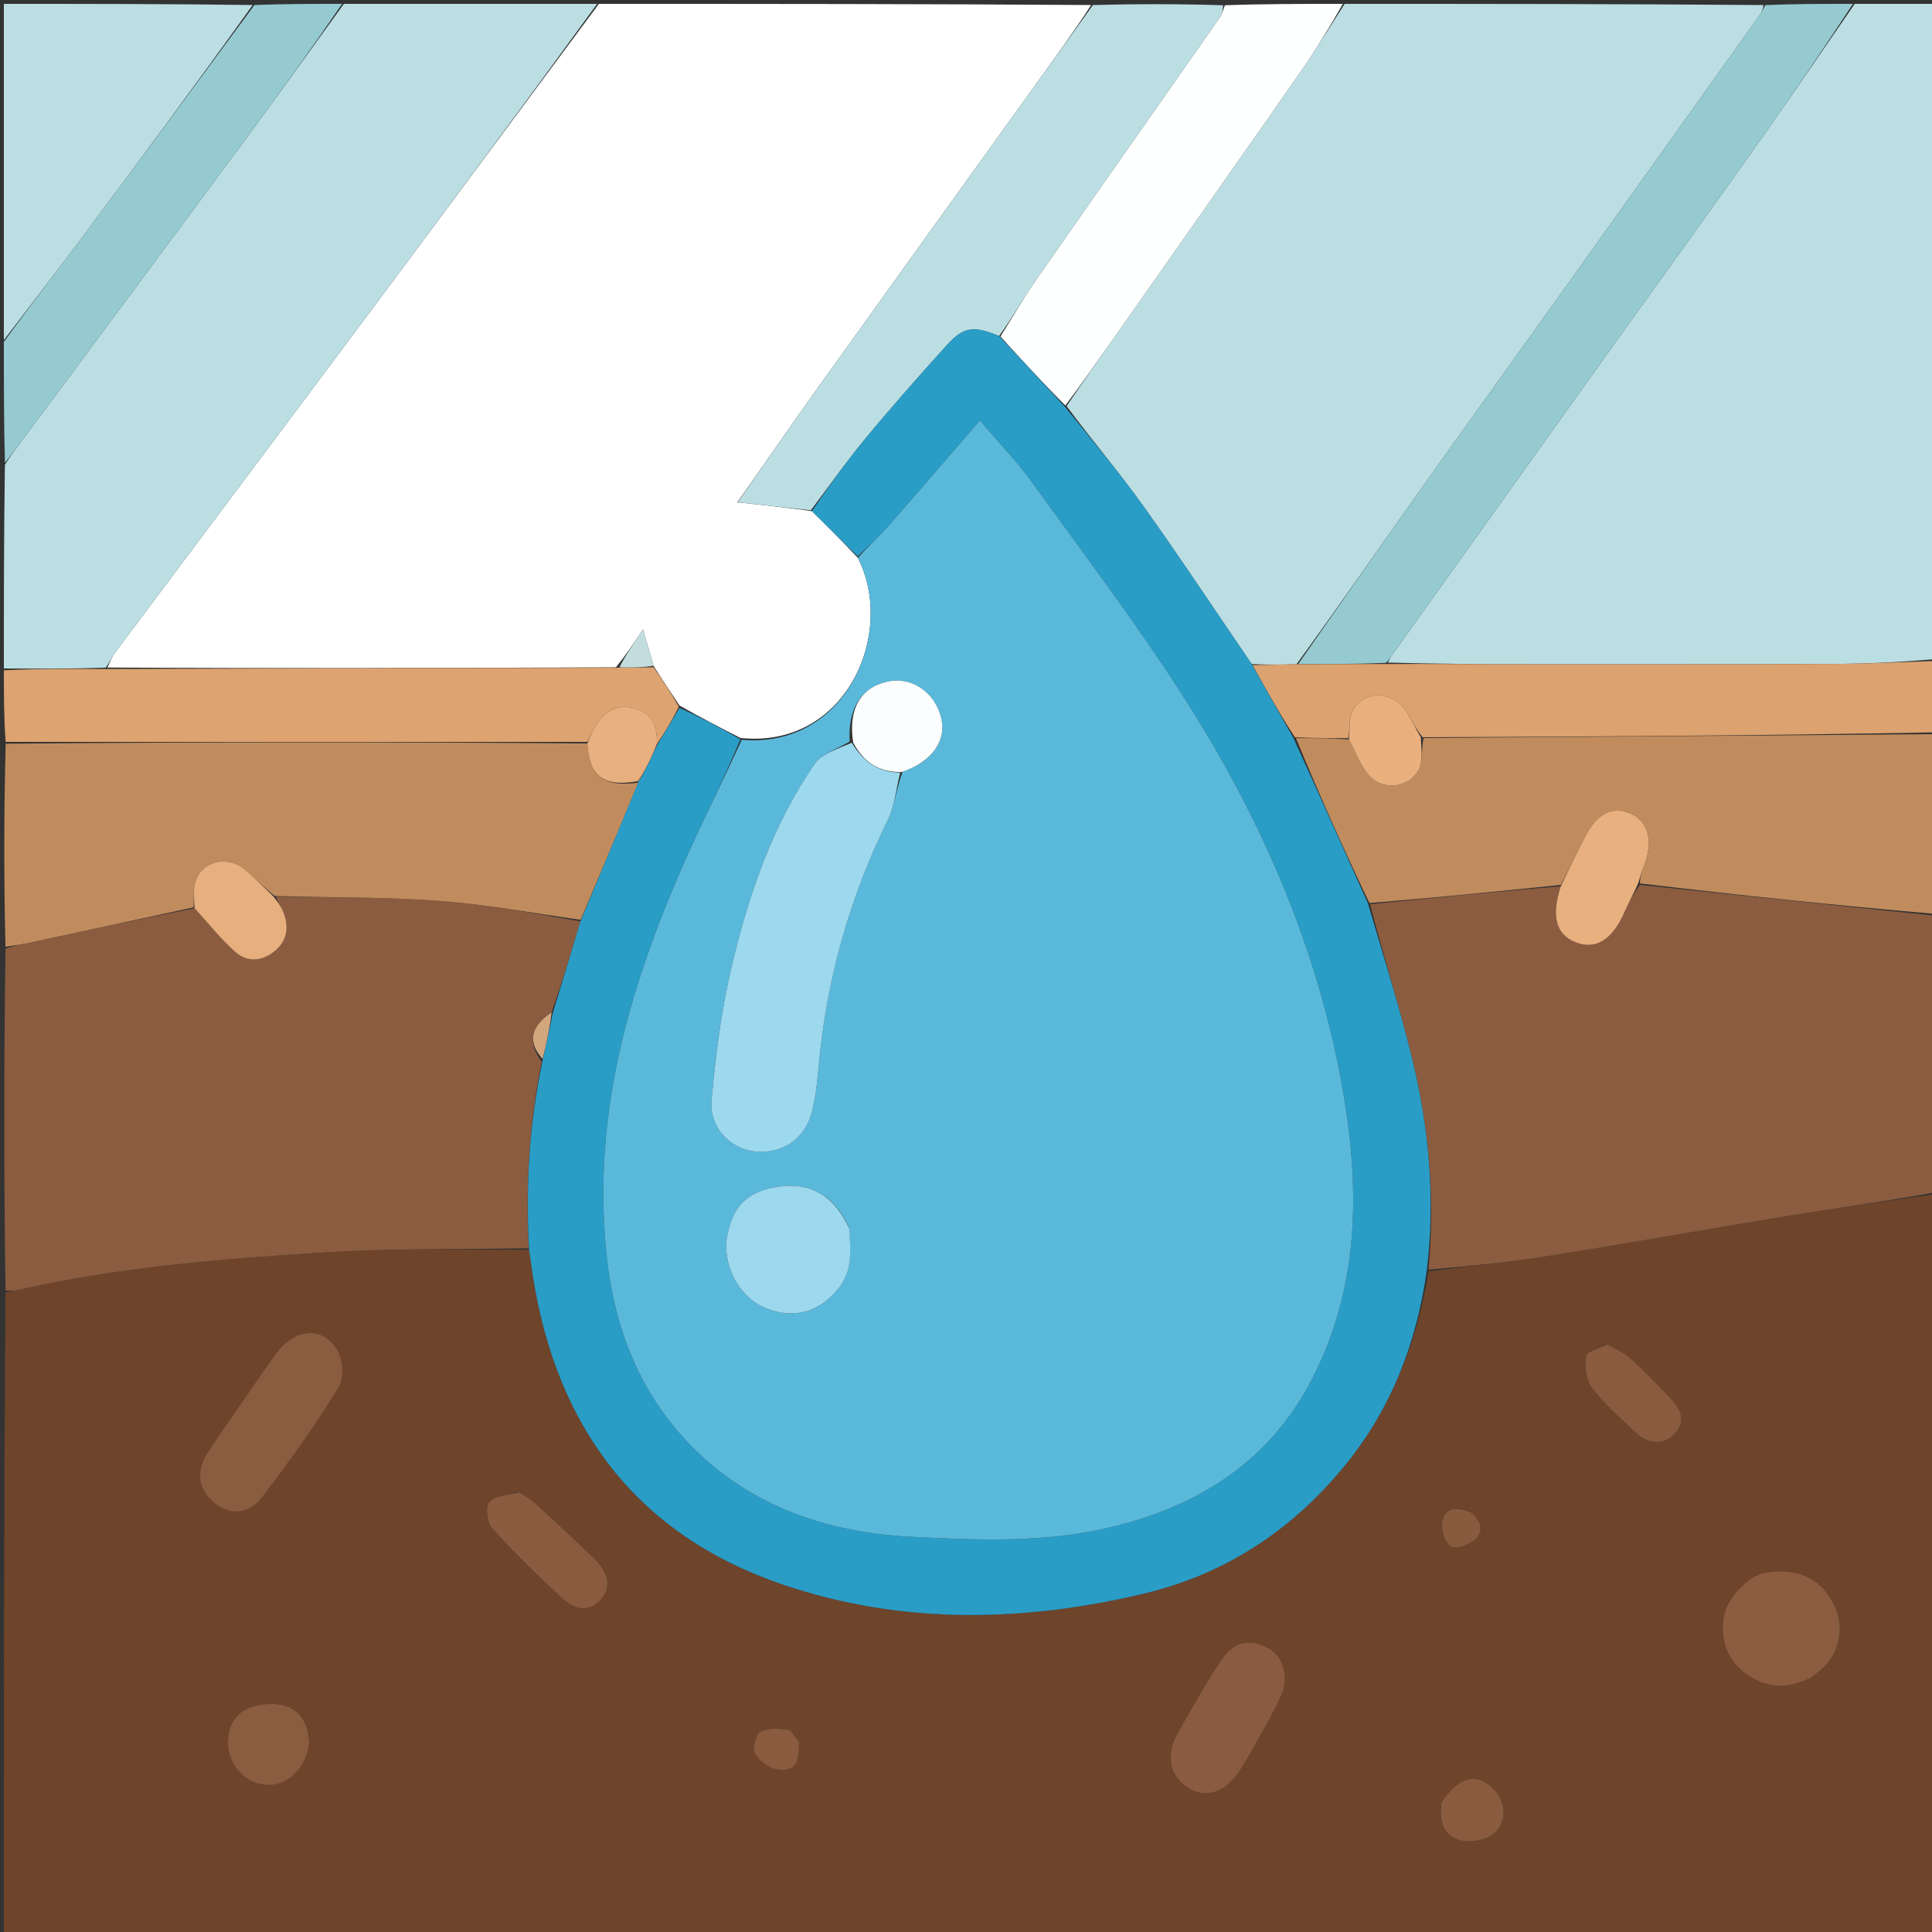 <svg version="1.1" id="Layer_1" xmlns="http://www.w3.org/2000/svg" xmlns:xlink="http://www.w3.org/1999/xlink" x="0px" y="0px"
	 width="100%" viewBox="0 0 500 500" enable-background="new 0 0 500 500" xml:space="preserve">
<rect x="0" y="0" width="500" height="500" fill="#333333" stroke="none"/>
<path fill="#6E442B" opacity="1" stroke="none" 
	d="
M501,309 
	C501,372.967 501,436.935 501,500.951 
	C334.451,500.951 167.902,500.951 1,500.951 
	C1,445.646 1,390.292 1.426,334.472 
	C2.684,333.983 3.548,334.099 4.343,333.917 
	C30.227,327.976 56.617,325.851 82.999,324.177 
	C100.888,323.042 118.87,323.369 136.914,323.453 
	C137.316,326.006 137.582,328.153 137.917,330.288 
	C144.076,369.493 164.872,397.333 202.825,410.167 
	C233.312,420.475 264.712,419.845 295.844,412.478 
	C316.898,407.495 334.248,396.161 347.992,379.354 
	C360.029,364.635 366.634,347.657 369.75,328.999 
	C380.482,327.675 390.851,326.622 401.127,324.983 
	C422.184,321.625 443.176,317.863 464.223,314.441 
	C476.454,312.453 488.739,310.802 501,309 
M64.159,360.694 
	C60.687,365.742 57.137,370.738 53.767,375.853 
	C50.541,380.748 51.314,385.706 55.609,389.07 
	C59.589,392.188 64.315,392.077 67.885,387.429 
	C74.929,378.255 81.661,368.788 87.721,358.949 
	C89.191,356.562 88.746,351.451 87.096,348.995 
	C83.069,343.001 76.128,343.914 71.41,350.34 
	C69.059,353.541 66.832,356.834 64.159,360.694 
M328.86,444.308 
	C329.753,442.52 330.67,440.744 331.536,438.942 
	C333.59,434.667 332.418,429.301 328.951,427 
	C324.411,423.987 319.577,424.475 316.341,429.216 
	C312.141,435.368 308.552,441.947 304.849,448.428 
	C301.519,454.256 302.697,459.828 307.667,462.813 
	C312.121,465.489 317.116,463.951 320.776,458.336 
	C323.584,454.028 325.948,449.431 328.86,444.308 
M469.157,433.924 
	C470.275,432.943 471.504,432.06 472.494,430.962 
	C476.639,426.369 477.265,419.814 474.173,414.357 
	C470.635,408.113 464.832,405.682 456.723,407.046 
	C452.414,407.771 446.81,413.693 446.096,418.459 
	C445.185,424.537 446.962,429.758 452.028,433.332 
	C457.183,436.968 462.798,437.178 469.157,433.924 
M133.877,386.097 
	C131.38,386.902 128.115,387.04 126.645,388.735 
	C125.583,389.96 126.027,394.049 127.323,395.488 
	C132.993,401.782 139.073,407.734 145.309,413.481 
	C148.222,416.166 151.867,417.765 155.42,414.044 
	C158.186,411.148 157.709,407.178 153.924,403.5 
	C148.807,398.527 143.559,393.686 138.304,388.857 
	C137.223,387.865 135.864,387.175 133.877,386.097 
M80.021,450.517 
	C79.711,444.204 76.204,440.879 69.965,440.984 
	C62.83,441.103 59.006,444.591 58.991,450.994 
	C58.977,456.786 63.395,461.612 69.02,461.951 
	C74.43,462.277 79.362,457.527 80.021,450.517 
M415.421,347.987 
	C413.68,348.966 410.6,349.794 410.469,350.955 
	C410.164,353.653 410.453,357.139 411.996,359.174 
	C415.181,363.374 419.306,366.87 423.11,370.589 
	C426.379,373.786 430.496,374.055 433.205,371.263 
	C436.657,367.706 434.848,364.551 432.164,361.704 
	C428.858,358.197 425.482,354.739 421.916,351.503 
	C420.293,350.031 418.14,349.143 415.421,347.987 
M373.01,466.986 
	C372.344,471.425 373.597,475.318 378.145,476.312 
	C380.757,476.883 384.525,476.226 386.545,474.597 
	C390.531,471.383 389.692,465.364 385.589,462.118 
	C381.406,458.809 377.207,460.175 373.01,466.986 
M206.549,450.291 
	C205.623,449.357 204.778,447.747 203.755,447.625 
	C201.435,447.348 198.628,447.122 196.794,448.197 
	C195.555,448.922 194.68,452.376 195.364,453.756 
	C196.28,455.604 198.707,457.452 200.76,457.836 
	C205.492,458.722 206.999,456.728 206.549,450.291 
M380.352,391.188 
	C377.005,389.812 373.843,389.997 373.206,394.061 
	C372.892,396.063 374.018,399.395 375.545,400.252 
	C376.914,401.021 380.247,399.806 381.776,398.427 
	C384.083,396.347 383.393,393.65 380.352,391.188 
z"/>
<path fill="#FFFFFF" opacity="1" stroke="none" 
	d="
M155,1 
	C197.354,1 239.708,1 282.384,1.303 
	C277.931,8.196 273.138,14.771 268.388,21.377 
	C249.006,48.337 229.604,75.283 210.279,102.284 
	C203.731,111.434 197.392,120.734 190.809,130.029 
	C190.788,130.08 190.916,130.065 191.506,130.066 
	C197.927,130.743 203.885,131.405 210.108,132.281 
	C214.239,136.337 218.106,140.178 222.015,144.39 
	C231.93,163.862 218.945,193.875 191.614,190.98 
	C186.173,188.217 181.09,185.559 175.864,182.599 
	C173.538,179.094 171.353,175.89 169.13,172.314 
	C168.325,169.363 167.558,166.783 166.412,162.927 
	C163.677,166.966 161.765,169.788 159.403,172.697 
	C115.21,172.893 71.468,173.003 27.804,172.753 
	C28.504,171.224 28.985,169.95 29.768,168.902 
	C51.812,139.41 73.925,109.971 95.945,80.461 
	C115.681,54.012 135.319,27.49 155,1 
z"/>
<path fill="#BBDEE3" opacity="1" stroke="none" 
	d="
M348,1 
	C384.021,1 420.042,1 456.398,1.314 
	C456.227,2.486 455.783,3.387 455.207,4.194 
	C438.666,27.385 422.124,50.575 405.557,73.747 
	C392.746,91.666 379.842,109.519 367.091,127.48 
	C356.641,142.198 346.356,157.034 335.544,171.888 
	C331.446,172.014 327.802,172.069 323.936,171.847 
	C314.444,157.987 305.389,144.252 295.827,130.88 
	C289.572,122.132 282.582,113.91 276.032,105.105 
	C280.236,98.922 284.328,93.084 288.424,87.25 
	C304.429,64.452 320.478,41.686 336.41,18.838 
	C340.464,13.025 344.147,6.953 348,1 
z"/>
<path fill="#BBDEE3" opacity="1" stroke="none" 
	d="
M480,1 
	C486.984,1 493.968,1 501,1 
	C501,57.354 501,113.708 500.573,170.597 
	C491.68,171.371 483.216,171.782 474.75,171.817 
	C448.801,171.926 422.852,171.911 396.902,171.904 
	C384.265,171.9 371.627,171.808 359.159,171.474 
	C359.651,170.611 359.921,169.993 360.305,169.456 
	C378.589,143.851 396.873,118.246 415.181,92.658 
	C428.287,74.341 441.5,56.1 454.527,37.727 
	C463.144,25.574 471.517,13.249 480,1 
z"/>
<path fill="#8B5C40" opacity="1" stroke="none" 
	d="
M136.81,323.042 
	C118.87,323.369 100.888,323.042 82.999,324.177 
	C56.617,325.851 30.227,327.976 4.343,333.917 
	C3.548,334.099 2.684,333.983 1.426,334.003 
	C1,304.646 1,275.292 1.417,245.5 
	C3.77,244.7 5.715,244.382 7.641,243.969 
	C21.8,240.932 35.954,237.877 50.354,235.062 
	C54.04,239.053 57.194,243.142 61.015,246.465 
	C64.272,249.298 68.269,248.671 71.446,245.844 
	C74.522,243.106 74.775,239.497 73.245,235.814 
	C72.682,234.459 71.735,233.263 71.433,232.014 
	C85.797,232.343 99.731,232.104 113.57,233.129 
	C125.861,234.04 138.048,236.355 150.222,238.444 
	C147.815,246.545 145.467,254.253 142.752,262.004 
	C137.22,265.742 136.51,269.744 140.183,274.798 
	C136.951,291.004 136.015,306.962 136.81,323.042 
z"/>
<path fill="#8B5C40" opacity="1" stroke="none" 
	d="
M501,308.531 
	C488.739,310.802 476.454,312.453 464.223,314.441 
	C443.176,317.863 422.184,321.625 401.127,324.983 
	C390.851,326.622 380.482,327.675 369.676,328.58 
	C371.493,309.95 369.782,291.941 365.513,274.237 
	C362.251,260.709 358,247.419 354.597,234.01 
	C371.318,232.336 387.632,230.674 403.925,229.386 
	C401.424,237.032 402.69,241.817 407.619,243.809 
	C412.936,245.959 417.259,243.286 420.427,236.027 
	C421.48,233.615 422.779,231.311 424.386,229.002 
	C450.204,231.697 475.602,234.349 501,237 
	C501,260.688 501,284.375 501,308.531 
z"/>
<path fill="#BBDEE3" opacity="1" stroke="none" 
	d="
M154.531,1 
	C135.319,27.49 115.681,54.012 95.945,80.461 
	C73.925,109.971 51.812,139.41 29.768,168.902 
	C28.985,169.95 28.504,171.224 27.366,172.779 
	C18.233,173.109 9.617,173.055 1,173 
	C1,155.646 1,138.292 1.271,120.277 
	C2.725,118.022 3.907,116.428 5.09,114.834 
	C24.709,88.398 44.365,61.989 63.932,35.514 
	C72.382,24.079 80.649,12.509 89,1 
	C110.688,1 132.375,1 154.531,1 
z"/>
<path fill="#C18C5D" opacity="1" stroke="none" 
	d="
M150.281,238.051 
	C138.048,236.355 125.861,234.04 113.57,233.129 
	C99.731,232.104 85.797,232.343 71.129,231.884 
	C68.119,229.552 65.991,227.243 63.627,225.208 
	C59.064,221.282 52.466,222.648 50.624,228.03 
	C49.911,230.111 50.25,232.551 50.11,234.827 
	C35.954,237.877 21.8,240.932 7.641,243.969 
	C5.715,244.382 3.77,244.7 1.417,245.031 
	C1,227.646 1,210.292 1.469,192.474 
	C51.959,192.007 101.981,192.003 152.005,192.403 
	C152.447,200.989 156.361,203.769 165.189,202.548 
	C160.212,214.628 155.246,226.34 150.281,238.051 
z"/>
<path fill="#C18C5D" opacity="1" stroke="none" 
	d="
M403.946,229.013 
	C387.632,230.674 371.318,232.336 354.4,233.696 
	C347.502,219.277 341.209,205.159 335.385,191.029 
	C340.229,191.021 344.602,191.025 349.123,191.354 
	C350.891,194.678 352.071,198.053 354.231,200.596 
	C357.877,204.89 365.222,203.826 367.346,198.732 
	C368.294,196.46 367.807,193.591 368.442,190.996 
	C412.942,190.666 456.971,190.333 501,190 
	C501,205.354 501,220.708 501,236.531 
	C475.602,234.349 450.204,231.697 424.396,228.62 
	C424.477,226.804 424.921,225.397 425.468,224.03 
	C427.888,217.983 426.623,212.682 422.249,210.675 
	C417.361,208.432 413.311,210.44 410.113,216.73 
	C408.037,220.814 406,224.918 403.946,229.013 
z"/>
<path fill="#BBDEE3" opacity="1" stroke="none" 
	d="
M209.843,132.066 
	C203.885,131.405 197.927,130.743 191.486,130.044 
	C191.003,130.006 190.958,129.965 190.958,129.965 
	C197.392,120.734 203.731,111.434 210.279,102.284 
	C229.604,75.283 249.006,48.337 268.388,21.377 
	C273.138,14.771 277.931,8.196 282.852,1.303 
	C294.021,1 305.042,1 316.527,1.359 
	C316.496,2.761 316.137,3.901 315.484,4.835 
	C299.708,27.387 283.861,49.888 268.134,72.473 
	C264.845,77.196 261.979,82.214 258.573,86.971 
	C251.895,84.219 249.385,84.517 244.956,89.416 
	C237.817,97.311 230.764,105.294 223.974,113.489 
	C219.014,119.475 214.536,125.859 209.843,132.066 
z"/>
<path fill="#95CAD1" opacity="1" stroke="none" 
	d="
M479.531,1 
	C471.517,13.249 463.144,25.574 454.527,37.727 
	C441.5,56.1 428.287,74.341 415.181,92.658 
	C396.873,118.246 378.589,143.851 360.305,169.456 
	C359.921,169.993 359.651,170.611 358.696,171.552 
	C350.709,171.88 343.353,171.849 335.998,171.817 
	C346.356,157.034 356.641,142.198 367.091,127.48 
	C379.842,109.519 392.746,91.666 405.557,73.747 
	C422.124,50.575 438.666,27.385 455.207,4.194 
	C455.783,3.387 456.227,2.486 456.866,1.314 
	C464.354,1 471.708,1 479.531,1 
z"/>
<path fill="#DDA370" opacity="1" stroke="none" 
	d="
M152.003,191.999 
	C101.981,192.003 51.959,192.007 1.469,192.005 
	C1,185.979 1,179.958 1,173.468 
	C9.617,173.055 18.233,173.109 27.288,173.138 
	C71.468,173.003 115.21,172.893 159.86,172.806 
	C163.568,172.781 166.369,172.734 169.169,172.686 
	C171.353,175.89 173.538,179.094 175.697,182.903 
	C173.777,186.677 171.882,189.843 169.986,192.604 
	C170.262,187.39 168.243,184.009 163.423,183.136 
	C158.688,182.278 155.573,184.897 153.527,188.974 
	C153.02,189.983 152.511,190.991 152.003,191.999 
z"/>
<path fill="#DCA26F" opacity="1" stroke="none" 
	d="
M335.544,171.888 
	C343.353,171.849 350.709,171.88 358.527,171.834 
	C371.627,171.808 384.265,171.9 396.902,171.904 
	C422.852,171.911 448.801,171.926 474.75,171.817 
	C483.216,171.782 491.68,171.371 500.573,171.066 
	C501,177.021 501,183.042 501,189.532 
	C456.971,190.333 412.942,190.666 368.17,190.795 
	C366.353,188.544 365.366,186.446 364.189,184.462 
	C360.929,178.966 353.648,178.285 350.293,183.496 
	C349.021,185.471 349.367,188.488 348.976,191.03 
	C344.602,191.025 340.229,191.021 335.121,190.815 
	C330.977,184.451 327.568,178.288 324.158,172.125 
	C327.802,172.069 331.446,172.014 335.544,171.888 
z"/>
<path fill="#FEFFFF" opacity="1" stroke="none" 
	d="
M258.919,87.097 
	C261.979,82.214 264.845,77.196 268.134,72.473 
	C283.861,49.888 299.708,27.387 315.484,4.835 
	C316.137,3.901 316.496,2.761 316.996,1.359 
	C327.021,1 337.042,1 347.531,1 
	C344.147,6.953 340.464,13.025 336.41,18.838 
	C320.478,41.686 304.429,64.452 288.424,87.25 
	C284.328,93.084 280.236,98.922 275.72,104.935 
	C269.838,99.107 264.379,93.102 258.919,87.097 
z"/>
<path fill="#BBDEE3" opacity="1" stroke="none" 
	d="
M1,88 
	C1,59.084 1,30.167 1,1 
	C22.354,1 43.708,1 65.381,1.301 
	C50.933,21.499 36.203,41.425 21.381,61.283 
	C14.682,70.259 7.799,79.098 1,88 
z"/>
<path fill="#95CAD1" opacity="1" stroke="none" 
	d="
M1,88.469 
	C7.799,79.098 14.682,70.259 21.381,61.283 
	C36.203,41.425 50.933,21.499 65.85,1.301 
	C73.354,1 80.709,1 88.531,1 
	C80.649,12.509 72.382,24.079 63.932,35.514 
	C44.365,61.989 24.709,88.398 5.09,114.834 
	C3.907,116.428 2.725,118.022 1.271,119.808 
	C1,109.646 1,99.292 1,88.469 
z"/>
<path fill="#2A9DC6" opacity="1" stroke="none" 
	d="
M258.573,86.971 
	C264.379,93.102 269.838,99.107 275.61,105.282 
	C282.582,113.91 289.572,122.132 295.827,130.88 
	C305.389,144.252 314.444,157.987 323.936,171.847 
	C327.568,178.288 330.977,184.451 334.651,190.828 
	C341.209,205.159 347.502,219.277 353.992,233.709 
	C358,247.419 362.251,260.709 365.513,274.237 
	C369.782,291.941 371.493,309.95 369.271,328.586 
	C366.634,347.657 360.029,364.635 347.992,379.354 
	C334.248,396.161 316.898,407.495 295.844,412.478 
	C264.712,419.845 233.312,420.475 202.825,410.167 
	C164.872,397.333 144.076,369.493 137.917,330.288 
	C137.582,328.153 137.316,326.006 136.914,323.453 
	C136.015,306.962 136.951,291.004 140.423,274.481 
	C141.491,269.823 142.305,265.892 143.118,261.96 
	C145.467,254.253 147.815,246.545 150.222,238.444 
	C155.246,226.34 160.212,214.628 165.164,202.517 
	C165.151,202.116 165.073,202.125 165.336,202.049 
	C165.726,201.64 165.854,201.308 166.232,200.751 
	C167.65,198.021 168.819,195.515 169.987,193.01 
	C171.882,189.843 173.777,186.677 175.839,183.206 
	C181.09,185.559 186.173,188.217 191.621,191.35 
	C187.471,201.241 182.769,210.572 178.475,220.086 
	C163.432,253.421 153.012,287.734 156.994,324.981 
	C158.994,343.691 165.533,360.54 178.779,374.093 
	C194.323,389.999 214.346,396.616 235.865,397.728 
	C253.372,398.633 271.09,399.343 288.447,395.009 
	C310.765,389.437 328.656,377.949 339.486,357.021 
	C351.748,333.322 351.995,308.116 347.623,282.719 
	C341.371,246.399 326.992,213.017 307.4,182.077 
	C294.909,162.351 280.697,143.706 267.032,124.737 
	C263.216,119.44 258.603,114.718 253.58,108.82 
	C245.251,118.452 237.618,127.385 229.85,136.2 
	C227.41,138.969 224.609,141.421 221.972,144.018 
	C218.106,140.178 214.239,136.337 210.108,132.281 
	C214.536,125.859 219.014,119.475 223.974,113.489 
	C230.764,105.294 237.817,97.311 244.956,89.416 
	C249.385,84.517 251.895,84.219 258.573,86.971 
z"/>
<path fill="#8A5C40" opacity="1" stroke="none" 
	d="
M64.354,360.389 
	C66.832,356.834 69.059,353.541 71.41,350.34 
	C76.128,343.914 83.069,343.001 87.096,348.995 
	C88.746,351.451 89.191,356.562 87.721,358.949 
	C81.661,368.788 74.929,378.255 67.885,387.429 
	C64.315,392.077 59.589,392.188 55.609,389.07 
	C51.314,385.706 50.541,380.748 53.767,375.853 
	C57.137,370.738 60.687,365.742 64.354,360.389 
z"/>
<path fill="#8A5B40" opacity="1" stroke="none" 
	d="
M328.685,444.635 
	C325.948,449.431 323.584,454.028 320.776,458.336 
	C317.116,463.951 312.121,465.489 307.667,462.813 
	C302.697,459.828 301.519,454.256 304.849,448.428 
	C308.552,441.947 312.141,435.368 316.341,429.216 
	C319.577,424.475 324.411,423.987 328.951,427 
	C332.418,429.301 333.59,434.667 331.536,438.942 
	C330.67,440.744 329.753,442.52 328.685,444.635 
z"/>
<path fill="#8B5C40" opacity="1" stroke="none" 
	d="
M468.807,434.089 
	C462.798,437.178 457.183,436.968 452.028,433.332 
	C446.962,429.758 445.185,424.537 446.096,418.459 
	C446.81,413.693 452.414,407.771 456.723,407.046 
	C464.832,405.682 470.635,408.113 474.173,414.357 
	C477.265,419.814 476.639,426.369 472.494,430.962 
	C471.504,432.06 470.275,432.943 468.807,434.089 
z"/>
<path fill="#8A5B3F" opacity="1" stroke="none" 
	d="
M134.255,386.221 
	C135.864,387.175 137.223,387.865 138.304,388.857 
	C143.559,393.686 148.807,398.527 153.924,403.5 
	C157.709,407.178 158.186,411.148 155.42,414.044 
	C151.867,417.765 148.222,416.166 145.309,413.481 
	C139.073,407.734 132.993,401.782 127.323,395.488 
	C126.027,394.049 125.583,389.96 126.645,388.735 
	C128.115,387.04 131.38,386.902 134.255,386.221 
z"/>
<path fill="#8A5C40" opacity="1" stroke="none" 
	d="
M80.02,450.936 
	C79.362,457.527 74.43,462.277 69.02,461.951 
	C63.395,461.612 58.977,456.786 58.991,450.994 
	C59.006,444.591 62.83,441.103 69.965,440.984 
	C76.204,440.879 79.711,444.204 80.02,450.936 
z"/>
<path fill="#8A5B3F" opacity="1" stroke="none" 
	d="
M415.824,347.989 
	C418.14,349.143 420.293,350.031 421.916,351.503 
	C425.482,354.739 428.858,358.197 432.164,361.704 
	C434.848,364.551 436.657,367.706 433.205,371.263 
	C430.496,374.055 426.379,373.786 423.11,370.589 
	C419.306,366.87 415.181,363.374 411.996,359.174 
	C410.453,357.139 410.164,353.653 410.469,350.955 
	C410.6,349.794 413.68,348.966 415.824,347.989 
z"/>
<path fill="#8A5B3F" opacity="1" stroke="none" 
	d="
M373.055,466.584 
	C377.207,460.175 381.406,458.809 385.589,462.118 
	C389.692,465.364 390.531,471.383 386.545,474.597 
	C384.525,476.226 380.757,476.883 378.145,476.312 
	C373.597,475.318 372.344,471.425 373.055,466.584 
z"/>
<path fill="#8A5B3F" opacity="1" stroke="none" 
	d="
M206.705,450.663 
	C206.999,456.728 205.492,458.722 200.76,457.836 
	C198.707,457.452 196.28,455.604 195.364,453.756 
	C194.68,452.376 195.555,448.922 196.794,448.197 
	C198.628,447.122 201.435,447.348 203.755,447.625 
	C204.778,447.747 205.623,449.357 206.705,450.663 
z"/>
<path fill="#885A3E" opacity="1" stroke="none" 
	d="
M380.669,391.398 
	C383.393,393.65 384.083,396.347 381.776,398.427 
	C380.247,399.806 376.914,401.021 375.545,400.252 
	C374.018,399.395 372.892,396.063 373.206,394.061 
	C373.843,389.997 377.005,389.812 380.669,391.398 
z"/>
<path fill="#5AB9DB" opacity="1" stroke="none" 
	d="
M222.015,144.39 
	C224.609,141.421 227.41,138.969 229.85,136.2 
	C237.618,127.385 245.251,118.452 253.58,108.82 
	C258.603,114.718 263.216,119.44 267.032,124.737 
	C280.697,143.706 294.909,162.351 307.4,182.077 
	C326.992,213.017 341.371,246.399 347.623,282.719 
	C351.995,308.116 351.748,333.322 339.486,357.021 
	C328.656,377.949 310.765,389.437 288.447,395.009 
	C271.09,399.343 253.372,398.633 235.865,397.728 
	C214.346,396.616 194.323,389.999 178.779,374.093 
	C165.533,360.54 158.994,343.691 156.994,324.981 
	C153.012,287.734 163.432,253.421 178.475,220.086 
	C182.769,210.572 187.471,201.241 191.978,191.455 
	C218.945,193.875 231.93,163.862 222.015,144.39 
M233.62,199.679 
	C241.497,197.121 245.331,191.311 243.342,184.947 
	C241.373,178.645 235.445,175.012 229.471,176.445 
	C222.611,178.09 219.466,183.585 219.887,191.903 
	C216.797,193.814 212.672,195.013 210.787,197.753 
	C199.723,213.839 193.54,232.127 189.17,250.924 
	C186.599,261.982 185.174,273.375 184.156,284.7 
	C183.525,291.718 188.863,297.204 195.171,297.971 
	C202.01,298.804 208.114,295.051 209.99,288.217 
	C211.117,284.111 211.523,279.772 211.914,275.506 
	C213.949,253.31 219.907,232.274 229.75,212.254 
	C231.582,208.528 231.925,204.069 233.62,199.679 
M219.623,317.456 
	C215.873,309.47 209.855,305.965 201.78,307.066 
	C193.605,308.181 189.686,311.893 188.183,319.944 
	C186.861,327.029 191.049,335.321 197.402,338.198 
	C204.907,341.596 211.767,339.895 216.979,333.498 
	C220.725,328.901 220.157,323.57 219.623,317.456 
z"/>
<path fill="#C3DDDE" opacity="1" stroke="none" 
	d="
M169.13,172.314 
	C166.369,172.734 163.568,172.781 160.311,172.719 
	C161.765,169.788 163.677,166.966 166.412,162.927 
	C167.558,166.783 168.325,169.363 169.13,172.314 
z"/>
<path fill="#BBDEE3" opacity="1" stroke="none" 
	d="
M191.023,130.029 
	C190.916,130.065 190.788,130.08 190.809,130.029 
	C190.958,129.965 191.003,130.006 191.023,130.029 
z"/>
<path fill="#E7AF7D" opacity="1" stroke="none" 
	d="
M50.354,235.062 
	C50.25,232.551 49.911,230.111 50.624,228.03 
	C52.466,222.648 59.064,221.282 63.627,225.208 
	C65.991,227.243 68.119,229.552 70.658,231.866 
	C71.735,233.263 72.682,234.459 73.245,235.814 
	C74.775,239.497 74.522,243.106 71.446,245.844 
	C68.269,248.671 64.272,249.298 61.015,246.465 
	C57.194,243.142 54.04,239.053 50.354,235.062 
z"/>
<path fill="#D2A77D" opacity="1" stroke="none" 
	d="
M142.752,262.004 
	C142.305,265.892 141.491,269.823 140.438,274.073 
	C136.51,269.744 137.22,265.742 142.752,262.004 
z"/>
<path fill="#E8B07E" opacity="1" stroke="none" 
	d="
M403.925,229.386 
	C406,224.918 408.037,220.814 410.113,216.73 
	C413.311,210.44 417.361,208.432 422.249,210.675 
	C426.623,212.682 427.888,217.983 425.468,224.03 
	C424.921,225.397 424.477,226.804 423.975,228.575 
	C422.779,231.311 421.48,233.615 420.427,236.027 
	C417.259,243.286 412.936,245.959 407.619,243.809 
	C402.69,241.817 401.424,237.032 403.925,229.386 
z"/>
<path fill="#E8B07F" opacity="1" stroke="none" 
	d="
M169.986,192.604 
	C168.819,195.515 167.65,198.021 166.004,200.873 
	C165.374,201.522 165.224,201.824 165.073,202.125 
	C165.073,202.125 165.151,202.116 165.176,202.147 
	C156.361,203.769 152.447,200.989 152.005,192.403 
	C152.511,190.991 153.02,189.983 153.527,188.974 
	C155.573,184.897 158.688,182.278 163.423,183.136 
	C168.243,184.009 170.262,187.39 169.986,192.604 
z"/>
<path fill="#E9B07E" opacity="1" stroke="none" 
	d="
M349.123,191.354 
	C349.367,188.488 349.021,185.471 350.293,183.496 
	C353.648,178.285 360.929,178.966 364.189,184.462 
	C365.366,186.446 366.353,188.544 367.7,190.792 
	C367.807,193.591 368.294,196.46 367.346,198.732 
	C365.222,203.826 357.877,204.89 354.231,200.596 
	C352.071,198.053 350.891,194.678 349.123,191.354 
z"/>
<path fill="#C18C5D" opacity="1" stroke="none" 
	d="
M165.336,202.049 
	C165.224,201.824 165.374,201.522 165.753,201.098 
	C165.854,201.308 165.726,201.64 165.336,202.049 
z"/>
<path fill="#9CD9EE" opacity="1" stroke="none" 
	d="
M232.956,199.948 
	C231.925,204.069 231.582,208.528 229.75,212.254 
	C219.907,232.274 213.949,253.31 211.914,275.506 
	C211.523,279.772 211.117,284.111 209.99,288.217 
	C208.114,295.051 202.01,298.804 195.171,297.971 
	C188.863,297.204 183.525,291.718 184.156,284.7 
	C185.174,273.375 186.599,261.982 189.17,250.924 
	C193.54,232.127 199.723,213.839 210.787,197.753 
	C212.672,195.013 216.797,193.814 220.431,192.214 
	C223.536,197.31 227.471,199.88 232.956,199.948 
z"/>
<path fill="#9CD8EE" opacity="1" stroke="none" 
	d="
M219.747,317.855 
	C220.157,323.57 220.725,328.901 216.979,333.498 
	C211.767,339.895 204.907,341.596 197.402,338.198 
	C191.049,335.321 186.861,327.029 188.183,319.944 
	C189.686,311.893 193.605,308.181 201.78,307.066 
	C209.855,305.965 215.873,309.47 219.747,317.855 
z"/>
<path fill="#FBFDFE" opacity="1" stroke="none" 
	d="
M233.288,199.813 
	C227.471,199.88 223.536,197.31 220.808,192.197 
	C219.466,183.585 222.611,178.09 229.471,176.445 
	C235.445,175.012 241.373,178.645 243.342,184.947 
	C245.331,191.311 241.497,197.121 233.288,199.813 
z"/>
</svg>